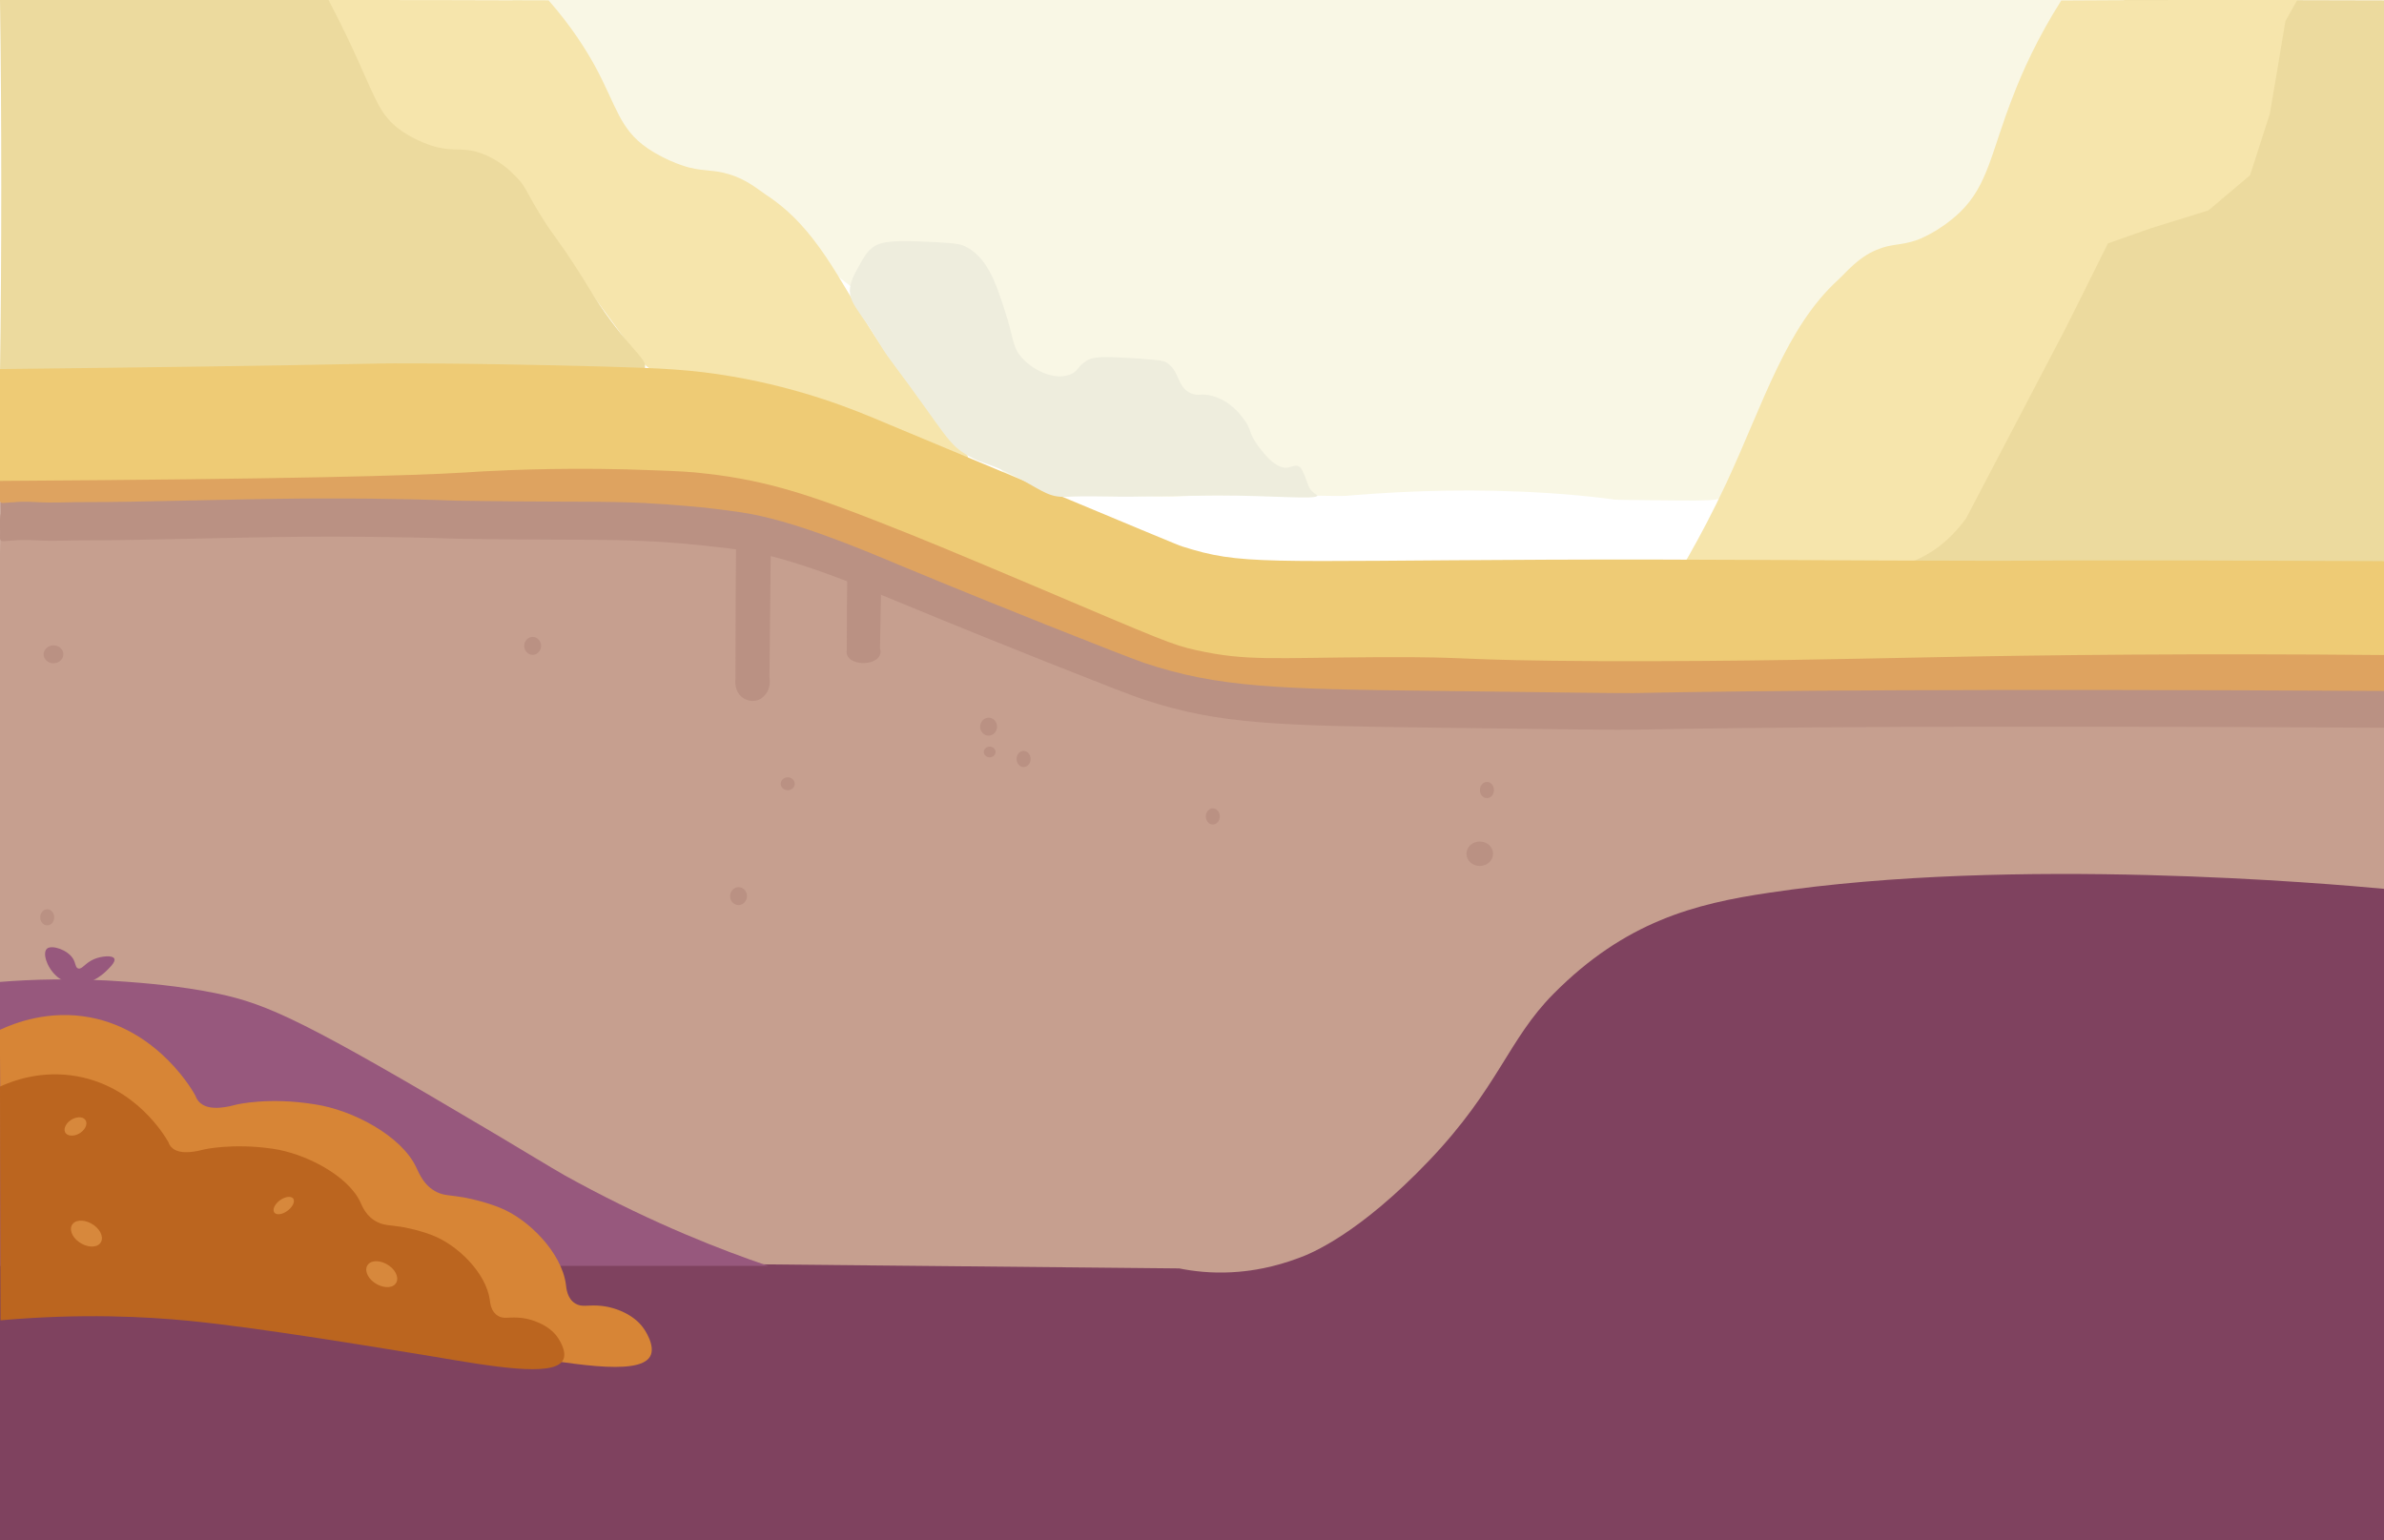 <?xml version="1.0" encoding="utf-8"?>
<!-- Generator: Adobe Illustrator 25.2.0, SVG Export Plug-In . SVG Version: 6.00 Build 0)  -->
<svg version="1.1" id="圖層_1" xmlns="http://www.w3.org/2000/svg" xmlns:xlink="http://www.w3.org/1999/xlink" x="0px" y="0px"
	 viewBox="0 0 1328 858" style="enable-background:new 0 0 1328 858;" xml:space="preserve">
<style type="text/css">
	.st0{clip-path:url(#SVGID_2_);}
	.st1{fill:#FFFFFF;}
	.st2{fill:#F9F7E5;}
	.st3{fill:#C69F8F;}
	.st4{fill:#BA9183;}
	.st5{fill:#7F425F;}
	.st6{fill:#ECDA9E;}
	.st7{fill:#F6E5AC;}
	.st8{fill:#DEA360;}
	.st9{fill:#EECB75;}
	.st10{fill:#EEEDDD;}
	.st11{fill:#97587D;}
	.st12{fill:#D78536;}
	.st13{fill:#BB651F;}
	.st14{fill:#D7883C;}
</style>
<g>
	<defs>
		<rect id="SVGID_1_" width="1328" height="858"/>
	</defs>
	<clipPath id="SVGID_2_">
		<use xlink:href="#SVGID_1_"  style="overflow:visible;"/>
	</clipPath>
	<g id="forest_1" class="st0">
		<rect class="st1" width="1328" height="858"/>
		<g id="background">
			<path id="Vector" class="st2" d="M1202.3-0.1c-57.6,203-130.7,276.6-200.7,291.9c-42.5,9.2-46.3-11.1-138.9-17.1
				c-161.2-10.4-252.3,39.7-297.5-4.8c-26-25.7-28.4-58.9-81.2-102.3c-41.8-34.3-73.8-51.4-97.3-65.9C358.1,84.1,321,54.2,285.4,0
				c159.3-0.1,318.7-0.1,478-0.2C909.7-0.2,1056-0.2,1202.3-0.1z"/>
			<path id="Vector_2" class="st1" d="M955.4,278.3c-4.3,0.7-13.7,0.6-32.3,0.4c-41.2-0.4-169.1-2.3-169.1-2.3
				c-122.1-1.9-78.7,1.4-117.8-0.1c-18.6-0.7-44.6-2.2-45.4,1.4c-0.5,2.2,8.8,5.3,23.8,10.4c63.3,21.3,59.5,20.5,63.3,21.5
				c24.9,6.3,31.4,2.7,94.3,4.2c50.6,1.2,101.3-2.2,151.7-1.3c3.8,0,11.4,0.3,18.6-3.5c4.3-2.2,5.5-4,17.2-17.4
				c8.2-9.5,10.7-12.1,9.6-13.7C968,275.7,962.4,277.2,955.4,278.3z"/>
			<g id="Group">
				<path id="Vector_3" class="st3" d="M0,596.4c2.5-0.6,6.3-1.6,11-2.5c69.7-13,132.7,16,182.2,46.1c0,0,81.1,40.2,154,68
					c105.2,40.4,202.5,22.3,303.5,6.8c425.9-65.6,650.7-40.1,675.9-127.7c0.5-1.9,0.9-3.4,1.1-4.9c1.3-10.6-0.2-19-0.7-21.3
					c-2.4-11.5,0.6-17.7,1.1-68.7c0.2-18.4-0.2-14.1,0-26.6c0.7-34.3,3.4-43.4,0-60.8c-2.7-13.9-4.5-23-10.6-29.1
					c-20.5-20.7-75,10-112,19.6c-69.7,18.2-103-0.9-228.4,2.9c-61.7,1.9-150.2,3.5-259.8,2.3c-103.2-43.8-187.4-68.3-245.9-82.4
					c-36.8-8.9-60.1-13-73.7-15.1c-3.9-0.6-8.5-1.3-13.9-2.1c-80.9-11.2-174.3-7.6-174.4-7.6c0,0,0,0,0,0
					c-63,0-132.7-4.5-209.3-13.6c0,1.9,0,4.2,0,6.8c0,2.6,0,4.5,0,4.6C-0.1,294.8-0.1,387,0,596.4z"/>
			</g>
			<path id="Vector_4" class="st4" d="M0.2,286.6c-0.5,4.3,0,8.8-0.2,13.1c0,0.3,0,1,0.5,1.4c0.6,0.6,1.6,0.4,5.2,0.1
				c0.8,0,1.4-0.1,2.2-0.1c4.6-0.6,12.5-0.1,12.5-0.1c9.6,0.6,19.3-0.1,28.9,0c25.4,0.1,80.9-1.7,120.4-2
				c20.2-0.1,49.2-0.1,84.7,1.1c8.4,0.1,19.8,0.3,33.2,0.4c35.6,0.3,48.5-0.1,71.3,0.9c17.1,0.7,33.8,2.6,33.8,2.6
				s10.7,1.1,20.2,2.4c28.4,4.2,65.9,20,88.5,29.3c0,0,33.2,13.8,80.9,32.8c31.6,12.5,47.4,18.8,55.5,21.4
				c41.3,13.6,73.8,14.4,165.3,15.5c67.6,0.9,101.3,1.3,106.8,1.1c68.8-1.4,189.7-2.4,418.7-1.1c0.2-7.5,0.3-17.8,0.3-30
				c0-13.9,0-21-0.3-22.3c-2.4-11.3-69.2-18.2-419.3,19c-44.3,0.9-88.5,1.7-132.8,2.6C641,338.4,505.2,302,369.4,265.7
				c-46.1-0.7-92.1-1.3-138.3-2c-20.1,2-40.3,4.2-60.4,6.2c-56.9-1.7-113.6-3.3-170.5-5c0,2.7,0,6.6,0,9.3
				C0.4,286.6,0.4,286.3,0.2,286.6z"/>
			<path id="Vector_5" class="st5" d="M1328.7,495.2c-31.3-2.9-206.9-18.4-343.1,2.1c-41.4,6.1-80.2,16-120.2,56.3
				c-25.4,25.6-30.6,52.3-69.3,92.9c-38.9,40.8-65.7,51.8-72.4,54.2c-27.5,10.4-51,9.1-66.8,5.9c-109.3-1.1-218.7-2.1-328-3.2
				c-109.9-1.1-219.8-2.1-329.7-3.2C-0.6,752.7-0.3,805.4,0,858c443.3,6.5,886.5,13,1329.8,19.5
				C1329.5,750.2,1329,622.7,1328.7,495.2z"/>
			<path id="Vector_6" class="st6" d="M1183.3,0c-6,21.3-10.2,38.8-13.1,50.4c-7.9,32.7-9.9,46-18.6,58.1
				c-7.4,10.2-15.6,14.4-15.6,14.4c-9.2,4.6-12,0.1-20.2,5.3c-8.4,5.3-13.6,15.3-16.1,20.3c-4.3,8.4-4.1,11.1-10.2,30.6
				c-6.2,19-7.6,19.7-17,48c-3.9,11.5-4.1,12.7-6.8,20.5c-14.8,43.7-23.8,52.2-23,60.2c1.3,12.7,27.3,23.1,136,12.1
				c31.4-0.1,62.6-0.4,94-0.6c18.6-2.2,37.2-4.5,55.8-6.6c0.3-104.2,0.8-208.4,1.1-312.5C1280.7,0,1231.9,0,1183.3,0z"/>
			<path id="Vector_7" class="st7" d="M1279.7,0c-2.2,3.9-4.4,7.8-6.6,11.7c-2.8,17.3-5.8,34.4-8.7,51.7c-3.6,11.4-7.4,22.8-11,34.2
				c-7.7,6.5-15.5,13.1-23.2,19.6c-10.6,3.3-21.3,6.6-31.9,9.9c-8,2.9-16.1,5.6-24.1,8.5c-8,16.3-16.2,32.4-24.3,48.7
				c-18.1,34.7-36.4,69.5-54.6,104.3c-1.7,2.3-4.4,5.9-8.2,9.7c-18.3,18.3-37.8,19.2-65.5,24.2c-18.5,3.3-31.5,5.8-46.4,11
				c-42.1,14.7-61.8,39.8-65.9,34.2c-4.7-6.5,23-35.6,52.5-98.9c20.8-44.8,33-86.3,62.2-113c4.6-4.2,10.9-12.3,21.3-16.6
				c8.8-3.7,13.1-2.2,22.6-5.5c0,0,12-4.2,23.8-15.4c15.9-15.3,17.5-33.9,29.8-65.1c5-13.1,13.4-31.9,26.7-52.9
				C1191.7,0,1235.7,0,1279.7,0z"/>
			<path id="Vector_8" class="st8" d="M0,265.3c-0.5,4.3,0,8.8-0.2,13.1c0,0.3,0,1,0.5,1.4c0.6,0.6,1.6,0.4,5.2,0.1
				c0.8,0,1.4-0.1,2.2-0.1c4.6-0.6,12.5-0.1,12.5-0.1c9.6,0.6,19.2-0.1,28.9,0c25.6,0.1,80.9-1.7,120.4-2
				c20.2-0.1,49.2-0.1,84.7,1.2c8.4,0.1,19.7,0.3,33.3,0.4c35.5,0.3,48.6-0.1,71.3,0.9c17.2,0.9,33.8,2.6,33.8,2.6
				s10.7,1.2,20.2,2.6c28.5,4.2,65.8,20,88.5,29.5c0,0,33.1,13.8,80.9,32.9c31.5,12.5,47.3,18.7,55.2,21.5
				c41.3,13.7,73.8,14.6,165.3,15.6c67.5,0.9,101.3,1.3,106.8,1.2c68.8-1.4,189.6-2.4,418.6-1.2c0.2-7.5,0.3-17.9,0.3-30.1
				c0-14,0-21-0.3-22.5c-2.4-11.4-69.2-18.3-419.3,19.2c-44.2,0.9-88.5,1.7-132.7,2.6C640.4,317.4,504.6,280.9,369,244.3
				c-46.1-0.7-92.1-1.3-138.2-2c-20,2-40.2,4.2-60.3,6.2c-56.8-1.7-113.6-3.3-170.4-5c0,2.7,0,6.6,0,9.4C0,265.3,0,265.1,0,265.3z"
				/>
			<path id="Vector_9" class="st7" d="M176.8,0c2.2,2.7,4.3,5.5,6.5,8.1c2.8,12,5.7,24.1,8.5,36c3.6,7.9,7.3,15.9,10.9,23.8
				c7.6,4.6,15.1,9.1,22.6,13.7c10.4,2.3,20.8,4.6,31.2,6.9c7.9,2,15.8,3.9,23.5,5.9c7.9,11.4,15.8,22.6,23.8,34
				c17.8,24.2,35.5,48.6,53.3,72.8c1.6,1.6,4.4,4,8,6.8c18,12.8,36.9,13.4,63.9,16.9c18,2.3,30.9,4,45.3,7.6
				c41.2,10.2,60.4,27.8,64.4,23.8c4.6-4.5-22.6-24.8-51.3-69c-20.3-31.3-32.2-60.2-60.7-78.8c-4.4-2.9-10.6-8.5-20.8-11.5
				c-8.7-2.6-12.8-1.4-22.1-3.7c0,0-11.7-2.9-23.2-10.8c-15.6-10.7-17.2-23.6-29-45.4c-5-9.1-13.1-22.2-26-36.9
				C262.8,0,219.7,0,176.8,0z"/>
			<path id="Vector_10" class="st6" d="M183,0c7.4,14.1,12.9,25.8,16.4,33.6c9.9,21.8,12.5,30.7,23.3,38.6
				c9.3,6.8,19.6,9.5,19.6,9.5c11.5,3,15,0.1,25.2,3.5c10.4,3.6,16.9,10.1,20.2,13.5c5.4,5.5,5,7.5,12.9,20.3
				c7.7,12.7,9.5,13.1,21.5,31.9c4.9,7.6,5.2,8.5,8.5,13.7c18.6,29.1,29.8,34.7,28.7,40.1c-1.6,8.5-34.2,15.3-170.2,8.1
				c-48.1-2.6-70.4,1.6-117.7-0.4c-29.2-1.2-53.7-3.1-71.4-4.7c0.5-34.1,0.7-68.7,0.7-103.6C0.7,68.9,0.5,34.2,0,0
				C61,0,121.9,0,183,0z"/>
			<path id="Vector_11" class="st9" d="M1328,312.6v52.3c-105.1-1-189.8,0-249.7,1.2c-52.8,1-105.5,2.4-185.5,2.2
				c-88.3-0.4-67.2-2.5-125.6-2.2c-58.5,0.3-72.6,2.3-100.8-3.9c-13.6-3-18.5-5.3-92.3-36.6c-39.3-16.6-59-24.9-86.4-35.6
				c-34.5-13.4-59.8-22.3-93.9-26.1c-9.6-1.2-16.2-1.4-29-1.9c-43.2-1.8-79.2-0.3-96,0.6c-4.9,0.3-8.3,0.5-9.5,0.6
				c-29.1,1.8-98,3.7-259.3,4.7c0-20.8,0-41.5-0.1-62.3c37.7-0.4,75.5-0.9,113.2-1.4c33.1-0.5,66.3-1,99.4-1.7c0,0,36.1-0.6,124,1.7
				c31.2,0.9,48.9,1.6,71.8,5.6c39.1,6.8,67.2,18.3,83.9,25.4c162.9,68,162.8,68,166.3,69.2c33.1,10.5,43.5,8.1,202.9,7.4
				c84.1-0.4,168.2,0.6,252.1,0.6C1163,312,1237,312.2,1328,312.6z"/>
			<path id="Vector_12" class="st10" d="M473.4,162c0-4.6,2.2-8.6,4.9-13.5c3-5.5,4.7-8.4,8-10.8c3.2-2.3,7.7-4,26.2-3.2
				c14.4,0.6,21.5,1,24.6,2.5c12.8,5.9,17.7,20.6,23,37.2c4.9,15,3.6,19.6,10.1,26.1c6,6.1,16.7,11.4,25.1,8.6
				c5.7-1.7,4.6-5.2,11-8.5c2.7-1.3,5.8-2.2,28.7-0.6c12.3,0.9,13.2,1.3,14.5,2c7.9,4.6,5.7,13.4,13.7,17.2c4.4,2,5.7-0.3,12.3,1.6
				c9.3,2.6,14.8,9.5,16.9,12.3c5.2,6.6,2.7,7.8,8.5,15.6c2.4,3.2,9.6,13,16.4,12c2.1-0.3,4.1-1.7,6.2-0.7c0.8,0.4,1.4,1,2.5,3.5
				c2.7,5.8,2.4,7.6,4.6,10.1c1.9,2,3.2,2.2,3.2,2.7c-0.3,2.4-25.1-0.1-55.7-0.1c-19.9,0-45.1,1-60.1,0.6c-0.9,0-4.4-0.1-9-0.1
				c-10.1-0.1-13.7,0.3-16.7,0.3c-9.3-0.1-13.1-4.6-28.1-12.1c-14.4-7.4-15.8-5.8-24.1-10.4c-12.3-6.6-12.6-11.7-44.2-53.9
				c-5.7-7.5-9.6-15.9-15.3-23.3C476.7,171.2,473.5,167.5,473.4,162z"/>
			<path id="Vector_13" class="st4" d="M410,302.4c-0.2,25.2-0.3,50.3-0.3,75.5c-0.6,4.8,1.1,9.2,4.7,11.2c0.6,0.4,3,1.7,6,1.3
				c2.7-0.3,4.3-1.7,5-2.5c4.4-3.9,3.3-9.9,3.2-10.8c0.3-24.9,0.5-49.9,0.8-74.8"/>
			<path id="Vector_14" class="st4" d="M472,317.5c-0.2,14.8-0.3,29.7-0.3,44.5c-0.6,2.9,1.1,5.5,4.6,6.6c0.6,0.3,3,1,6,0.7
				c2.5-0.1,4.3-1,4.9-1.4c4.3-2.3,3.3-5.9,3-6.5c0.3-14.7,0.5-29.4,0.8-44.1"/>
			<path id="Vector_15" class="st4" d="M550.7,409.8c2.6,0,4.7-2.3,4.7-5c0-2.8-2.1-5-4.7-5c-2.6,0-4.7,2.3-4.7,5
				C545.9,407.5,548.1,409.8,550.7,409.8z"/>
			<path id="Vector_16" class="st4" d="M296.7,364.8c2.6,0,4.7-2.3,4.7-5s-2.1-5-4.7-5c-2.6,0-4.7,2.3-4.7,5
				S294.1,364.8,296.7,364.8z"/>
			<path id="Vector_17" class="st4" d="M438.8,440.2c2.2,0,3.9-1.6,3.9-3.6c0-2-1.8-3.6-3.9-3.6s-3.9,1.6-3.9,3.6
				C434.9,438.6,436.6,440.2,438.8,440.2z"/>
			<path id="Vector_18" class="st4" d="M675.6,459.3c2.2,0,3.9-2,3.9-4.5c0-2.5-1.8-4.5-3.9-4.5s-3.9,2-3.9,4.5
				C671.7,457.3,673.4,459.3,675.6,459.3z"/>
			<path id="Vector_19" class="st4" d="M411.4,504.2c2.6,0,4.7-2.3,4.7-5c0-2.8-2.1-5-4.7-5c-2.6,0-4.7,2.3-4.7,5
				C406.6,501.9,408.8,504.2,411.4,504.2z"/>
			<path id="Vector_20" class="st4" d="M570.2,427.3c2.2,0,3.9-2,3.9-4.5c0-2.5-1.8-4.5-3.9-4.5c-2.2,0-3.9,2-3.9,4.5
				C566.3,425.3,568,427.3,570.2,427.3z"/>
			<path id="Vector_21" class="st4" d="M26.3,515.5c2.2,0,3.9-2,3.9-4.5c0-2.5-1.8-4.5-3.9-4.5s-3.9,2-3.9,4.5
				C22.4,513.5,24.2,515.5,26.3,515.5z"/>
			<path id="Vector_22" class="st4" d="M29.8,369.5c3,0,5.5-2.3,5.5-5c0-2.8-2.5-5-5.5-5c-3,0-5.5,2.3-5.5,5
				C24.3,367.3,26.8,369.5,29.8,369.5z"/>
			<path id="Vector_23" class="st4" d="M828.3,444.6c2.2,0,3.9-2,3.9-4.5c0-2.5-1.8-4.5-3.9-4.5c-2.2,0-3.9,2-3.9,4.5
				C824.3,442.6,826.1,444.6,828.3,444.6z"/>
			<path id="Vector_24" class="st4" d="M551.3,421.9c1.8,0,3.3-1.4,3.3-3s-1.5-3-3.3-3c-1.8,0-3.3,1.4-3.3,3
				S549.5,421.9,551.3,421.9z"/>
			<path id="Vector_25" class="st4" d="M824.3,482.4c4.1,0,7.4-3,7.4-6.8s-3.3-6.8-7.4-6.8c-4.1,0-7.4,3-7.4,6.8
				S820.2,482.4,824.3,482.4z"/>
		</g>
		<g id="grassLeft">
			<path id="Vector_26" class="st11" d="M0,547c17.5-1.4,41.6-2.3,70.4-0.1c8,0.6,29.8,2.2,50.8,6.6c28.2,5.9,49.2,15.6,154,77.8
				c34.9,20.8,35.5,21.5,46.2,27.2c43.4,23.5,81.1,38.1,106.5,46.7H0C0,652.5,0,599.7,0,547z"/>
			<g id="Group_2">
				<path id="Vector_27" class="st12" d="M0.9,728.9c52.4-4.8,93.9-2.5,121.1,0.4c47,4.8,128.2,18.9,156.8,23.8
					c37.5,6.5,76.8,13.7,83.3,2.6c3.5-5.9-3.5-15.7-3.8-16c-5-7.1-15.6-12-25.6-12.4c-5.7-0.3-8.8,1-12.3-1.2
					c-4.4-2.7-4.9-8.2-5.2-10.8c-2.4-17.3-20.5-36.2-37.2-42.7c-9.9-3.9-19.9-5.6-19.9-5.6c-7.6-1.3-10.6-0.9-14.7-2.9
					c-7.4-3.6-9.9-10.5-11.5-13.7c-8.2-17.7-35.6-32.1-56.5-35.2c-25.6-4.2-43.5,0.1-43.5,0.1c-3.9,1-14.4,3.9-20-0.6
					c-2.1-1.6-2.7-3.5-3-4.2c-0.7-1.6-20-36.3-58.5-43.7c-23.1-4.4-42.1,3-50.5,6.9C0.3,625.6,0.6,677.2,0.9,728.9z"/>
				<path id="Vector_28" class="st13" d="M0.3,735.5c45.4-4,81.4-2,105.1,0.3c40.9,4,111.2,15.9,136,19.9
					c32.5,5.5,66.6,11.5,72.1,2.2c3-5-3-13.1-3.3-13.5c-4.4-5.9-13.6-10.1-22.1-10.4c-4.9-0.3-7.7,0.9-10.7-1
					c-3.9-2.3-4.3-6.9-4.6-9.1c-2.1-14.6-17.7-30.4-32.3-35.9c-8.7-3.3-17.2-4.6-17.2-4.6c-6.5-1-9.1-0.7-12.8-2.5
					c-6.5-3-8.7-8.9-9.9-11.5c-7.1-14.8-30.9-27-48.9-29.5c-22.2-3.2-37.9,0.4-37.9,0.4c-3.5,0.9-12.5,3.2-17.4-0.4
					c-1.7-1.3-2.4-2.9-2.5-3.5c-2.4-4.2-18.4-30.9-50.8-36.8c-20.3-3.7-36.5,2.7-43.1,5.7C0.1,648.7,0.2,692.1,0.3,735.5z"/>
				<path id="Vector_29" class="st14" d="M55.7,692.7c2.3-2.6,0.8-7.2-3.4-10.2c-4.2-3-9.4-3.4-11.7-0.8c-2.3,2.6-0.8,7.2,3.4,10.2
					C48.2,694.9,53.4,695.3,55.7,692.7z"/>
				<path id="Vector_30" class="st14" d="M220.2,715.3c2.3-2.6,0.8-7.2-3.4-10.2c-4.2-3-9.4-3.4-11.7-0.8c-2.3,2.6-0.8,7.2,3.4,10.2
					C212.7,717.5,218,717.9,220.2,715.3z"/>
				<path id="Vector_31" class="st14" d="M45,630.9c2.9-2.1,4-5.4,2.4-7.2c-1.6-1.9-5.3-1.7-8.3,0.5c-2.9,2.1-4,5.4-2.4,7.2
					S42.1,633,45,630.9z"/>
				<path id="Vector_32" class="st14" d="M160.5,674.2c2.8-2.2,4-5.2,2.7-6.7c-1.4-1.4-4.8-0.8-7.6,1.4c-2.8,2.2-4,5.2-2.7,6.7
					C154.3,677.1,157.7,676.5,160.5,674.2z"/>
			</g>
		</g>
	</g>
</g>
<path id="Vector_177" class="st11" d="M31.2,543.5c-5.3-4.9-7.8-13.1-4.8-15.2c2.7-1.9,11,0.7,14.2,5.6c1.7,2.7,1.3,5.2,3,5.6
	c2.2,0.6,3.7-3,8.8-5.2c4.3-1.8,10.2-2.2,11.2-0.4c1.3,2.1-4,6.5-4.8,7.4c-2.3,2.1-9.3,8.2-18.5,6.5C35.1,547,32.1,544.4,31.2,543.5
	z"/>
</svg>
